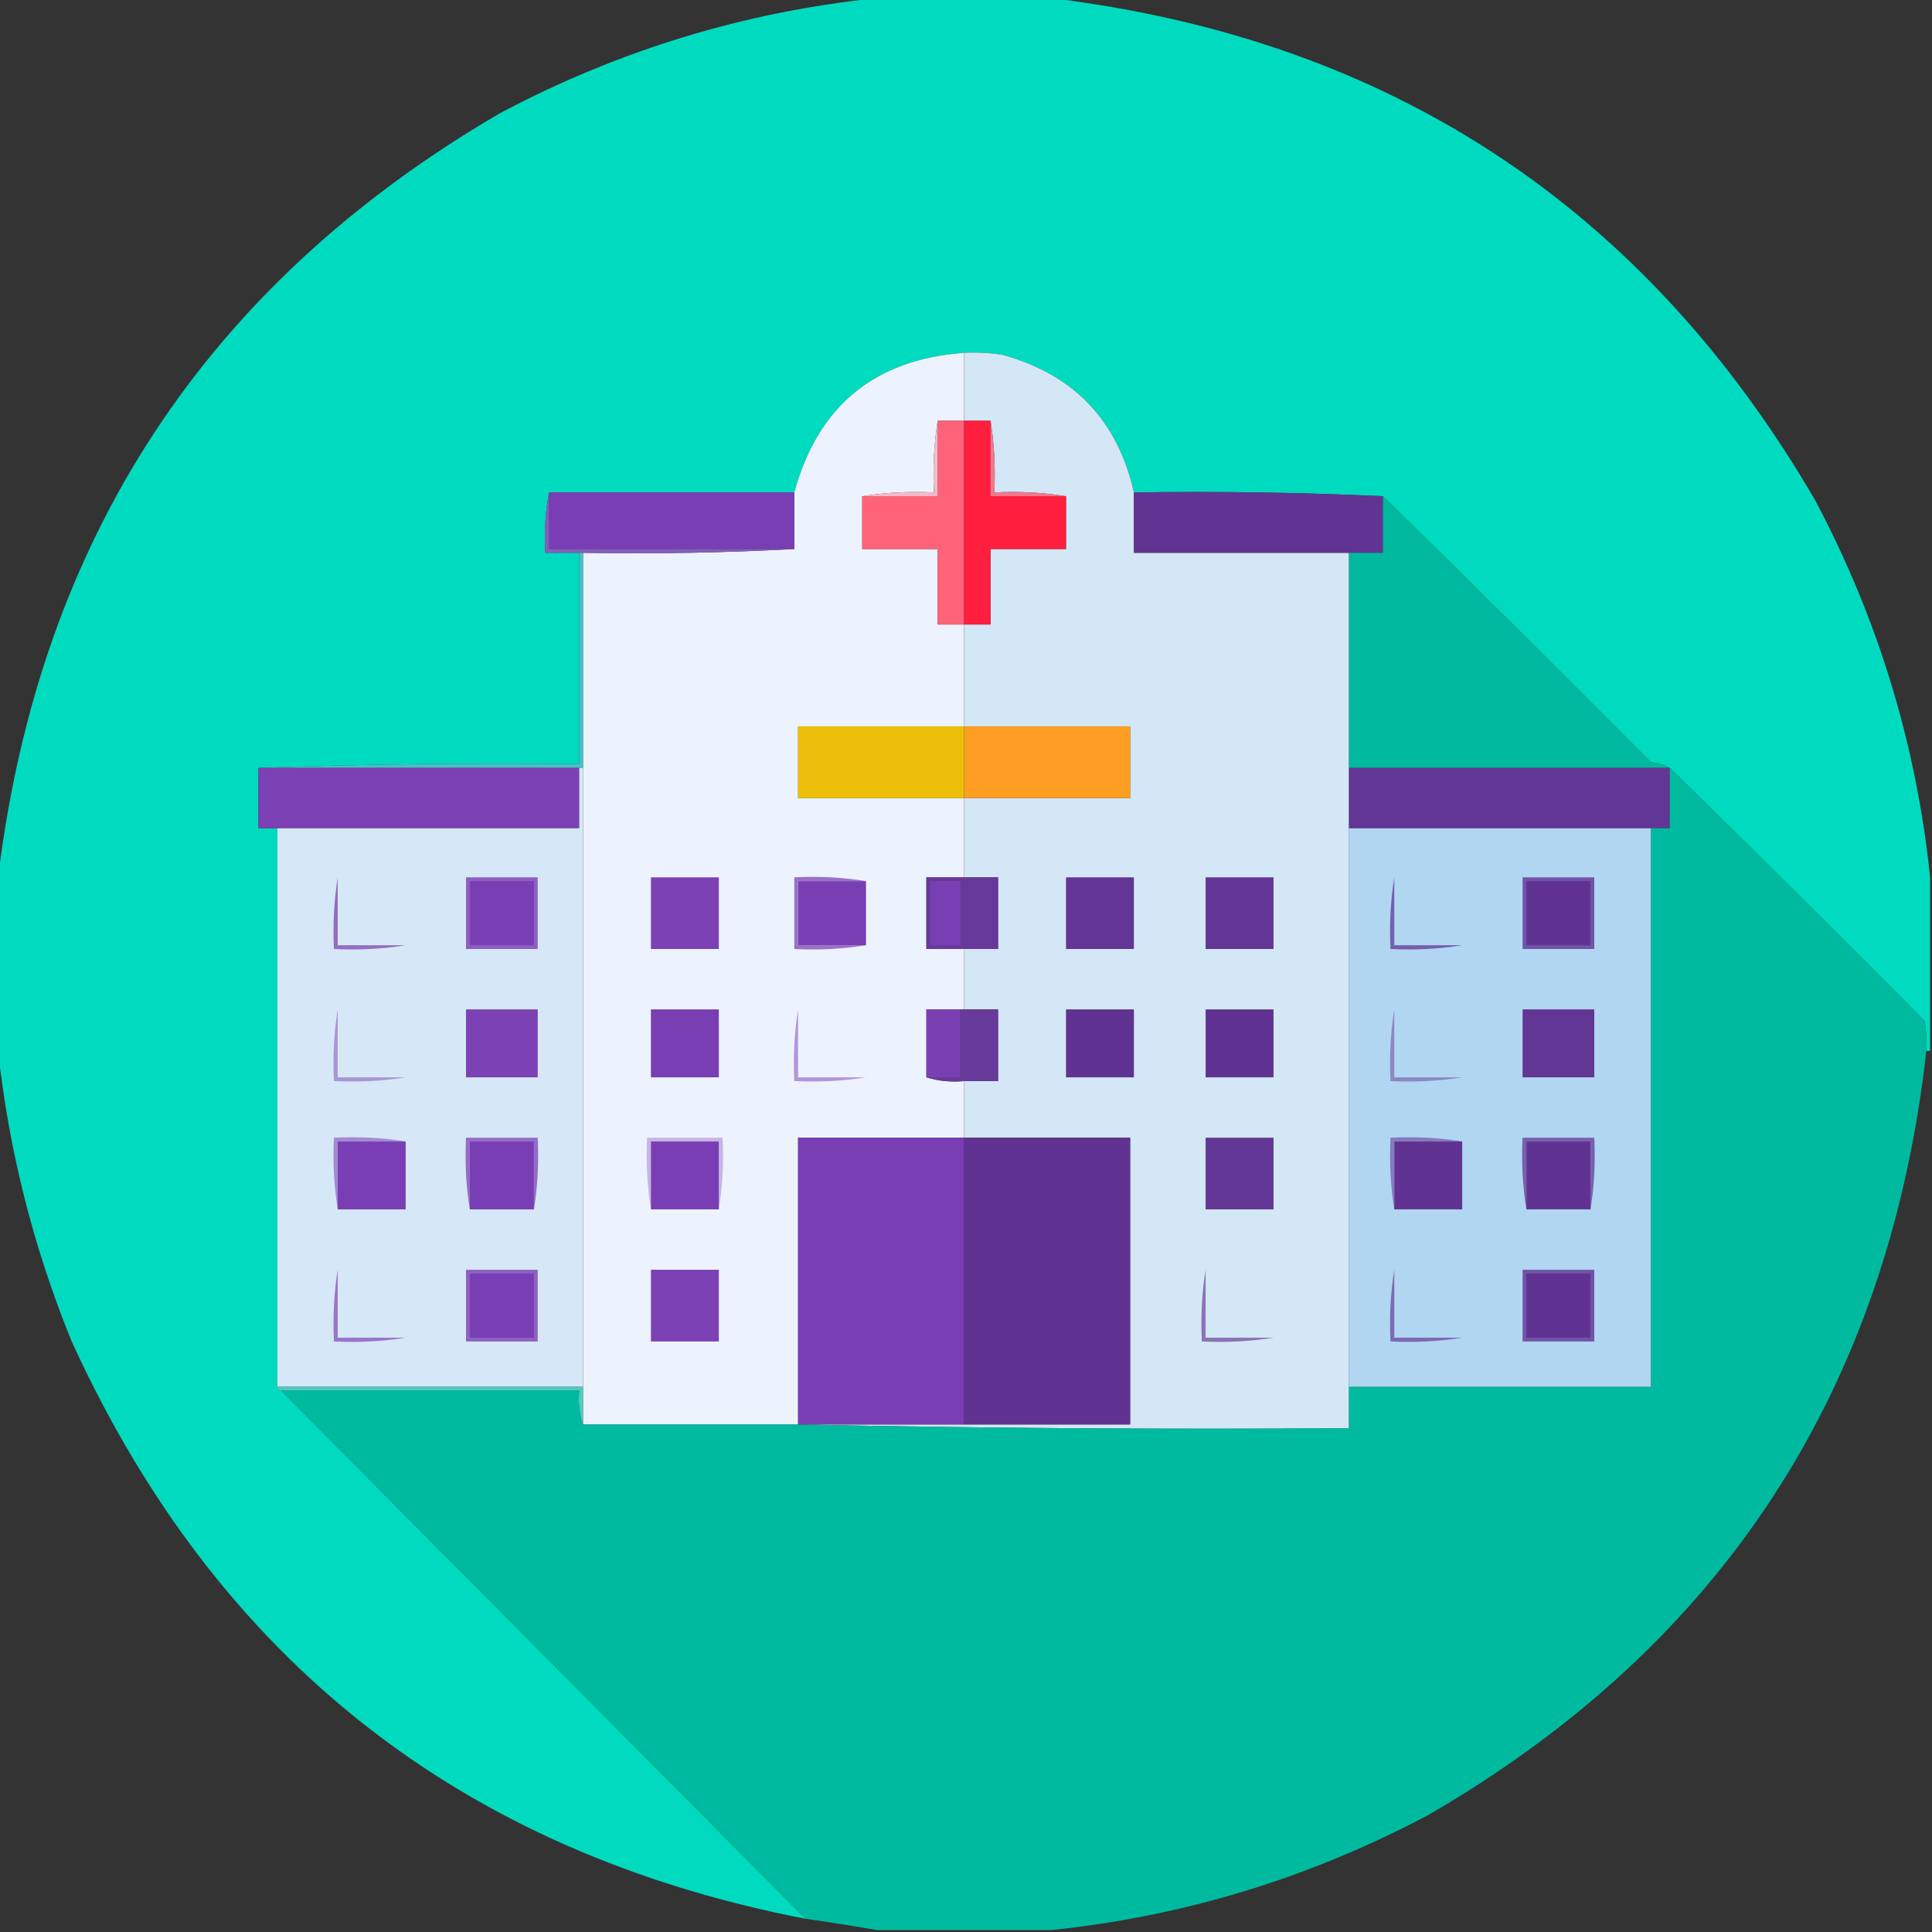 <svg width="512" height="512" viewBox="0 0 512 512" fill="none" xmlns="http://www.w3.org/2000/svg">
<rect x="0" y="0" width="512" height="512" fill="#333333" stroke="none"/>
<g clip-path="url(#clip0_118_1281)">
<path opacity="0.995" fill-rule="evenodd" clip-rule="evenodd" d="M232.5 -0.5C247.833 -0.5 263.167 -0.5 278.5 -0.5C368.144 10.388 435.644 54.721 481 132.5C497.695 163.971 507.861 197.304 511.5 232.5C511.5 247.833 511.5 263.167 511.5 278.5C511.167 278.5 510.833 278.5 510.5 278.5C510.664 275.813 510.497 273.146 510 270.5C487.632 247.965 465.132 225.632 442.5 203.5C441.048 202.698 439.382 202.198 437.5 202C413.965 178.298 390.299 154.798 366.5 131.5C344.673 130.503 322.673 130.169 300.5 130.5C296.144 111.311 284.478 99.144 265.5 94C262.183 93.502 258.85 93.335 255.5 93.5C231.758 95.245 216.758 107.579 210.5 130.5C188.833 130.5 167.167 130.5 145.5 130.5C144.512 135.64 144.179 140.974 144.5 146.5C147.5 146.5 150.5 146.5 153.5 146.5C153.5 165.167 153.5 183.833 153.5 202.5C124.995 202.169 96.662 202.502 68.5 203.5C68.5 208.833 68.5 214.167 68.5 219.5C70.167 219.5 71.833 219.5 73.5 219.5C73.5 268.833 73.5 318.167 73.5 367.5C73.5 368.167 73.833 368.5 74.5 368.5C120.833 415.167 167.167 461.833 213.5 508.5C122.357 490.848 57.524 439.848 19 355.5C8.864 330.621 2.364 304.954 -0.5 278.5C-0.5 263.167 -0.5 247.833 -0.5 232.5C10.387 142.857 54.721 75.357 132.5 30C163.971 13.305 197.304 3.139 232.5 -0.5Z" fill="#00DCC0"/>
<path fill-rule="evenodd" clip-rule="evenodd" d="M255.5 93.5C255.5 99.5 255.5 105.5 255.5 111.5C253.167 111.5 250.833 111.5 248.5 111.5C247.51 117.645 247.177 123.978 247.5 130.5C240.978 130.177 234.645 130.51 228.5 131.5C228.5 136.167 228.5 140.833 228.5 145.5C235.167 145.5 241.833 145.5 248.5 145.5C248.5 152.167 248.5 158.833 248.5 165.5C250.833 165.5 253.167 165.5 255.5 165.5C255.5 174.5 255.5 183.5 255.5 192.5C240.833 192.5 226.167 192.5 211.5 192.5C211.5 198.833 211.5 205.167 211.5 211.5C226.167 211.5 240.833 211.5 255.5 211.5C255.5 218.5 255.5 225.5 255.5 232.5C252.167 232.5 248.833 232.5 245.5 232.5C245.5 238.833 245.5 245.167 245.5 251.5C248.833 251.5 252.167 251.5 255.5 251.5C255.5 256.833 255.5 262.167 255.5 267.5C255.167 267.5 254.833 267.5 254.5 267.5C251.5 267.5 248.5 267.5 245.5 267.5C245.5 273.5 245.5 279.5 245.5 285.5C248.625 286.479 251.958 286.813 255.5 286.5C255.5 291.5 255.5 296.5 255.5 301.5C240.833 301.5 226.167 301.5 211.5 301.5C211.5 326.833 211.5 352.167 211.5 377.5C192.5 377.5 173.5 377.5 154.5 377.5C154.5 374.167 154.5 370.833 154.5 367.5C154.5 312.833 154.5 258.167 154.5 203.5C154.5 184.5 154.5 165.5 154.5 146.5C173.341 146.83 192.007 146.497 210.5 145.5C210.5 140.5 210.5 135.5 210.5 130.5C216.758 107.579 231.758 95.245 255.5 93.5Z" fill="#EDF3FE"/>
<path fill-rule="evenodd" clip-rule="evenodd" d="M255.5 93.5C258.85 93.335 262.183 93.502 265.5 94C284.478 99.144 296.144 111.311 300.5 130.5C300.5 135.833 300.5 141.167 300.5 146.5C319.5 146.5 338.5 146.5 357.5 146.5C357.5 165.5 357.5 184.5 357.5 203.5C357.5 208.833 357.5 214.167 357.5 219.5C357.5 268.833 357.5 318.167 357.5 367.5C357.5 371.167 357.5 374.833 357.5 378.5C308.664 378.832 259.997 378.499 211.5 377.5C226.167 377.5 240.833 377.5 255.5 377.5C270.167 377.5 284.833 377.5 299.5 377.5C299.5 352.167 299.5 326.833 299.5 301.5C284.833 301.5 270.167 301.5 255.5 301.5C255.5 296.5 255.5 291.5 255.5 286.5C258.5 286.5 261.5 286.5 264.5 286.5C264.5 280.167 264.5 273.833 264.5 267.5C261.5 267.5 258.5 267.5 255.5 267.5C255.5 262.167 255.5 256.833 255.5 251.5C258.5 251.5 261.5 251.5 264.5 251.5C264.5 245.167 264.5 238.833 264.5 232.5C261.5 232.5 258.5 232.5 255.5 232.5C255.5 225.5 255.5 218.5 255.5 211.5C270.167 211.5 284.833 211.5 299.5 211.5C299.5 205.167 299.5 198.833 299.5 192.5C284.833 192.5 270.167 192.5 255.5 192.5C255.5 183.5 255.5 174.5 255.5 165.5C257.833 165.5 260.167 165.5 262.5 165.5C262.5 158.833 262.5 152.167 262.5 145.5C269.167 145.5 275.833 145.5 282.5 145.5C282.5 140.833 282.5 136.167 282.5 131.5C276.355 130.51 270.022 130.177 263.5 130.5C263.823 123.978 263.49 117.645 262.5 111.5C260.167 111.5 257.833 111.5 255.5 111.5C255.5 105.5 255.5 99.5 255.5 93.5Z" fill="#D4E7F6"/>
<path fill-rule="evenodd" clip-rule="evenodd" d="M248.5 111.5C250.833 111.5 253.167 111.5 255.5 111.5C255.5 129.5 255.5 147.5 255.5 165.5C253.167 165.5 250.833 165.5 248.5 165.5C248.5 158.833 248.5 152.167 248.5 145.5C241.833 145.5 235.167 145.5 228.5 145.5C228.5 140.833 228.5 136.167 228.5 131.5C235.167 131.5 241.833 131.5 248.5 131.5C248.5 124.833 248.5 118.167 248.5 111.5Z" fill="#FE6379"/>
<path fill-rule="evenodd" clip-rule="evenodd" d="M255.5 111.5C257.833 111.5 260.167 111.5 262.5 111.5C262.5 118.167 262.5 124.833 262.5 131.5C269.167 131.5 275.833 131.5 282.5 131.5C282.5 136.167 282.5 140.833 282.5 145.5C275.833 145.5 269.167 145.5 262.5 145.5C262.5 152.167 262.5 158.833 262.5 165.5C260.167 165.5 257.833 165.5 255.5 165.5C255.5 147.5 255.5 129.5 255.5 111.5Z" fill="#FE1F3E"/>
<path fill-rule="evenodd" clip-rule="evenodd" d="M145.5 130.5C167.167 130.5 188.833 130.5 210.5 130.5C210.5 135.5 210.5 140.5 210.5 145.5C188.833 145.5 167.167 145.5 145.5 145.5C145.5 140.5 145.5 135.5 145.5 130.5Z" fill="#7A3EB4"/>
<path fill-rule="evenodd" clip-rule="evenodd" d="M248.5 111.5C248.5 118.167 248.5 124.833 248.5 131.5C241.833 131.5 235.167 131.5 228.5 131.5C234.645 130.51 240.978 130.177 247.5 130.5C247.177 123.978 247.51 117.645 248.5 111.5Z" fill="#F5B9C8"/>
<path fill-rule="evenodd" clip-rule="evenodd" d="M262.5 111.5C263.49 117.645 263.823 123.978 263.5 130.5C270.022 130.177 276.355 130.51 282.5 131.5C275.833 131.5 269.167 131.5 262.5 131.5C262.5 124.833 262.5 118.167 262.5 111.5Z" fill="#F0788E"/>
<path fill-rule="evenodd" clip-rule="evenodd" d="M300.5 130.5C322.673 130.169 344.673 130.503 366.5 131.5C366.5 136.5 366.5 141.5 366.5 146.5C363.5 146.5 360.5 146.5 357.5 146.5C338.5 146.5 319.5 146.5 300.5 146.5C300.5 141.167 300.5 135.833 300.5 130.5Z" fill="#613393"/>
<path fill-rule="evenodd" clip-rule="evenodd" d="M366.5 131.5C390.299 154.798 413.965 178.298 437.5 202C439.382 202.198 441.048 202.698 442.5 203.5C414.167 203.5 385.833 203.5 357.5 203.5C357.5 184.5 357.5 165.5 357.5 146.5C360.5 146.5 363.5 146.5 366.5 146.5C366.5 141.5 366.5 136.5 366.5 131.5Z" fill="#01B99F"/>
<path fill-rule="evenodd" clip-rule="evenodd" d="M145.5 130.5C145.5 135.5 145.5 140.5 145.5 145.5C167.167 145.5 188.833 145.5 210.5 145.5C192.007 146.497 173.341 146.83 154.5 146.5C154.167 146.5 153.833 146.5 153.5 146.5C150.5 146.5 147.5 146.5 144.5 146.5C144.179 140.974 144.512 135.64 145.5 130.5Z" fill="#825FBD"/>
<path fill-rule="evenodd" clip-rule="evenodd" d="M255.5 192.5C270.167 192.5 284.833 192.5 299.5 192.5C299.5 198.833 299.5 205.167 299.5 211.5C284.833 211.5 270.167 211.5 255.5 211.5C255.5 205.167 255.5 198.833 255.5 192.5Z" fill="#FE9E22"/>
<path fill-rule="evenodd" clip-rule="evenodd" d="M255.5 192.5C255.5 198.833 255.5 205.167 255.5 211.5C240.833 211.5 226.167 211.5 211.5 211.5C211.5 205.167 211.5 198.833 211.5 192.5C226.167 192.5 240.833 192.5 255.5 192.5Z" fill="#EDBF0A"/>
<path fill-rule="evenodd" clip-rule="evenodd" d="M153.5 146.5C153.833 146.5 154.167 146.5 154.5 146.5C154.5 165.5 154.5 184.5 154.5 203.5C154.167 203.5 153.833 203.5 153.5 203.5C125.167 203.5 96.833 203.5 68.5 203.5C96.662 202.502 124.995 202.169 153.5 202.5C153.5 183.833 153.5 165.167 153.5 146.5Z" fill="#47C0C8"/>
<path fill-rule="evenodd" clip-rule="evenodd" d="M68.5 203.5C96.833 203.5 125.167 203.5 153.5 203.5C153.5 208.833 153.5 214.167 153.5 219.5C126.833 219.5 100.167 219.5 73.5 219.5C71.833 219.5 70.167 219.5 68.5 219.5C68.5 214.167 68.5 208.833 68.5 203.5Z" fill="#7B41B5"/>
<path fill-rule="evenodd" clip-rule="evenodd" d="M357.5 203.5C385.833 203.5 414.167 203.5 442.5 203.5C442.5 208.833 442.5 214.167 442.5 219.5C440.833 219.5 439.167 219.5 437.5 219.5C410.833 219.5 384.167 219.5 357.5 219.5C357.5 214.167 357.5 208.833 357.5 203.5Z" fill="#623694"/>
<path fill-rule="evenodd" clip-rule="evenodd" d="M442.5 203.5C465.132 225.632 487.632 247.965 510 270.5C510.497 273.146 510.664 275.813 510.5 278.5C500.417 368.362 456.417 435.862 378.5 481C347.029 497.695 313.696 507.861 278.5 511.5C263.167 511.5 247.833 511.5 232.5 511.5C226.3 510.429 219.967 509.429 213.5 508.5C167.167 461.833 120.833 415.167 74.5 368.5C100.833 368.5 127.167 368.5 153.5 368.5C153.19 371.713 153.523 374.713 154.5 377.5C173.5 377.5 192.5 377.5 211.5 377.5C259.997 378.499 308.664 378.832 357.5 378.5C357.5 374.833 357.5 371.167 357.5 367.5C384.167 367.5 410.833 367.5 437.5 367.5C437.5 318.167 437.5 268.833 437.5 219.5C439.167 219.5 440.833 219.5 442.5 219.5C442.5 214.167 442.5 208.833 442.5 203.5Z" fill="#00BAA0"/>
<path fill-rule="evenodd" clip-rule="evenodd" d="M153.5 203.5C153.833 203.5 154.167 203.5 154.5 203.5C154.5 258.167 154.5 312.833 154.5 367.5C127.5 367.5 100.5 367.5 73.5 367.5C73.5 318.167 73.5 268.833 73.5 219.5C100.167 219.5 126.833 219.5 153.5 219.5C153.5 214.167 153.5 208.833 153.5 203.5Z" fill="#D6E8F7"/>
<path fill-rule="evenodd" clip-rule="evenodd" d="M357.5 219.5C384.167 219.5 410.833 219.5 437.5 219.5C437.5 268.833 437.5 318.167 437.5 367.5C410.833 367.5 384.167 367.5 357.5 367.5C357.5 318.167 357.5 268.833 357.5 219.5Z" fill="#B1D6F2"/>
<path fill-rule="evenodd" clip-rule="evenodd" d="M172.5 232.5C178.5 232.5 184.5 232.5 190.5 232.5C190.5 238.833 190.5 245.167 190.5 251.5C184.5 251.5 178.5 251.5 172.5 251.5C172.5 245.167 172.5 238.833 172.5 232.5Z" fill="#7C41B5"/>
<path fill-rule="evenodd" clip-rule="evenodd" d="M229.5 233.5C223.5 233.5 217.5 233.5 211.5 233.5C211.5 239.167 211.5 244.833 211.5 250.5C217.5 250.5 223.5 250.5 229.5 250.5C223.355 251.49 217.022 251.823 210.5 251.5C210.5 245.167 210.5 238.833 210.5 232.5C217.022 232.177 223.355 232.51 229.5 233.5Z" fill="#9970C8"/>
<path fill-rule="evenodd" clip-rule="evenodd" d="M229.5 233.5C229.5 239.167 229.5 244.833 229.5 250.5C223.5 250.5 217.5 250.5 211.5 250.5C211.5 244.833 211.5 239.167 211.5 233.5C217.5 233.5 223.5 233.5 229.5 233.5Z" fill="#7A3EB4"/>
<path fill-rule="evenodd" clip-rule="evenodd" d="M255.5 232.5C258.5 232.5 261.5 232.5 264.5 232.5C264.5 238.833 264.5 245.167 264.5 251.5C261.5 251.5 258.5 251.5 255.5 251.5C252.167 251.5 248.833 251.5 245.5 251.5C245.5 245.167 245.5 238.833 245.5 232.5C248.833 232.5 252.167 232.5 255.5 232.5Z" fill="#67399A"/>
<path fill-rule="evenodd" clip-rule="evenodd" d="M246.5 233.5C249.167 233.5 251.833 233.5 254.5 233.5C254.5 239.167 254.5 244.833 254.5 250.5C251.833 250.5 249.167 250.5 246.5 250.5C246.5 244.833 246.5 239.167 246.5 233.5Z" fill="#793EB4"/>
<path fill-rule="evenodd" clip-rule="evenodd" d="M282.5 232.5C288.5 232.5 294.5 232.5 300.5 232.5C300.5 238.833 300.5 245.167 300.5 251.5C294.5 251.5 288.5 251.5 282.5 251.5C282.5 245.167 282.5 238.833 282.5 232.5Z" fill="#633695"/>
<path fill-rule="evenodd" clip-rule="evenodd" d="M319.5 232.5C325.5 232.5 331.5 232.5 337.5 232.5C337.5 238.833 337.5 245.167 337.5 251.5C331.5 251.5 325.5 251.5 319.5 251.5C319.5 245.167 319.5 238.833 319.5 232.5Z" fill="#633695"/>
<path fill-rule="evenodd" clip-rule="evenodd" d="M89.5 232.5C89.5 238.5 89.5 244.5 89.5 250.5C95.5 250.5 101.5 250.5 107.5 250.5C101.355 251.49 95.022 251.823 88.5 251.5C88.176 244.978 88.51 238.645 89.5 232.5Z" fill="#936DC6"/>
<path fill-rule="evenodd" clip-rule="evenodd" d="M123.5 232.5C129.833 232.5 136.167 232.5 142.5 232.5C142.5 238.833 142.5 245.167 142.5 251.5C136.167 251.5 129.833 251.5 123.5 251.5C123.5 245.167 123.5 238.833 123.5 232.5Z" fill="#8C60C2"/>
<path fill-rule="evenodd" clip-rule="evenodd" d="M124.5 233.5C130.167 233.5 135.833 233.5 141.5 233.5C141.5 239.167 141.5 244.833 141.5 250.5C135.833 250.5 130.167 250.5 124.5 250.5C124.5 244.833 124.5 239.167 124.5 233.5Z" fill="#793EB4"/>
<path fill-rule="evenodd" clip-rule="evenodd" d="M369.5 232.5C369.5 238.5 369.5 244.5 369.5 250.5C375.5 250.5 381.5 250.5 387.5 250.5C381.355 251.49 375.022 251.823 368.5 251.5C368.177 244.978 368.51 238.645 369.5 232.5Z" fill="#765FAD"/>
<path fill-rule="evenodd" clip-rule="evenodd" d="M403.5 232.5C409.833 232.5 416.167 232.5 422.5 232.5C422.5 238.833 422.5 245.167 422.5 251.5C416.167 251.5 409.833 251.5 403.5 251.5C403.5 245.167 403.5 238.833 403.5 232.5Z" fill="#7154A6"/>
<path fill-rule="evenodd" clip-rule="evenodd" d="M404.5 233.5C410.167 233.5 415.833 233.5 421.5 233.5C421.5 239.167 421.5 244.833 421.5 250.5C415.833 250.5 410.167 250.5 404.5 250.5C404.5 244.833 404.5 239.167 404.5 233.5Z" fill="#603393"/>
<path fill-rule="evenodd" clip-rule="evenodd" d="M123.5 267.5C129.833 267.5 136.167 267.5 142.5 267.5C142.5 273.5 142.5 279.5 142.5 285.5C136.167 285.5 129.833 285.5 123.5 285.5C123.5 279.5 123.5 273.5 123.5 267.5Z" fill="#7B41B5"/>
<path fill-rule="evenodd" clip-rule="evenodd" d="M172.5 267.5C178.5 267.5 184.5 267.5 190.5 267.5C190.5 273.5 190.5 279.5 190.5 285.5C184.5 285.5 178.5 285.5 172.5 285.5C172.5 279.5 172.5 273.5 172.5 267.5Z" fill="#793EB4"/>
<path fill-rule="evenodd" clip-rule="evenodd" d="M254.5 267.5C254.5 273.5 254.5 279.5 254.5 285.5C251.5 285.5 248.5 285.5 245.5 285.5C245.5 279.5 245.5 273.5 245.5 267.5C248.5 267.5 251.5 267.5 254.5 267.5Z" fill="#7B3FB4"/>
<path fill-rule="evenodd" clip-rule="evenodd" d="M254.5 267.5C254.833 267.5 255.167 267.5 255.5 267.5C258.5 267.5 261.5 267.5 264.5 267.5C264.5 273.833 264.5 280.167 264.5 286.5C261.5 286.5 258.5 286.5 255.5 286.5C251.958 286.813 248.625 286.479 245.5 285.5C248.5 285.5 251.5 285.5 254.5 285.5C254.5 279.5 254.5 273.5 254.5 267.5Z" fill="#683B9A"/>
<path fill-rule="evenodd" clip-rule="evenodd" d="M282.5 267.5C288.5 267.5 294.5 267.5 300.5 267.5C300.5 273.5 300.5 279.5 300.5 285.5C294.5 285.5 288.5 285.5 282.5 285.5C282.5 279.5 282.5 273.5 282.5 267.5Z" fill="#603393"/>
<path fill-rule="evenodd" clip-rule="evenodd" d="M319.5 267.5C325.5 267.5 331.5 267.5 337.5 267.5C337.5 273.5 337.5 279.5 337.5 285.5C331.5 285.5 325.5 285.5 319.5 285.5C319.5 279.5 319.5 273.5 319.5 267.5Z" fill="#603393"/>
<path fill-rule="evenodd" clip-rule="evenodd" d="M403.5 267.5C409.833 267.5 416.167 267.5 422.5 267.5C422.5 273.5 422.5 279.5 422.5 285.5C416.167 285.5 409.833 285.5 403.5 285.5C403.5 279.5 403.5 273.5 403.5 267.5Z" fill="#623694"/>
<path fill-rule="evenodd" clip-rule="evenodd" d="M89.5 267.5C89.5 273.5 89.5 279.5 89.5 285.5C95.5 285.5 101.5 285.5 107.5 285.5C101.355 286.49 95.022 286.823 88.5 286.5C88.176 279.978 88.51 273.645 89.5 267.5Z" fill="#A996D7"/>
<path fill-rule="evenodd" clip-rule="evenodd" d="M211.5 267.5C211.5 273.5 211.5 279.5 211.5 285.5C217.5 285.5 223.5 285.5 229.5 285.5C223.355 286.49 217.022 286.823 210.5 286.5C210.177 279.978 210.51 273.645 211.5 267.5Z" fill="#B396D8"/>
<path fill-rule="evenodd" clip-rule="evenodd" d="M369.5 267.5C369.5 273.5 369.5 279.5 369.5 285.5C375.5 285.5 381.5 285.5 387.5 285.5C381.355 286.49 375.022 286.823 368.5 286.5C368.177 279.978 368.51 273.645 369.5 267.5Z" fill="#8B88C4"/>
<path fill-rule="evenodd" clip-rule="evenodd" d="M255.5 301.5C255.5 326.833 255.5 352.167 255.5 377.5C240.833 377.5 226.167 377.5 211.5 377.5C211.5 352.167 211.5 326.833 211.5 301.5C226.167 301.5 240.833 301.5 255.5 301.5Z" fill="#793EB4"/>
<path fill-rule="evenodd" clip-rule="evenodd" d="M255.5 301.5C270.167 301.5 284.833 301.5 299.5 301.5C299.5 326.833 299.5 352.167 299.5 377.5C284.833 377.5 270.167 377.5 255.5 377.5C255.5 352.167 255.5 326.833 255.5 301.5Z" fill="#603393"/>
<path fill-rule="evenodd" clip-rule="evenodd" d="M107.5 302.5C101.5 302.5 95.5 302.5 89.5 302.5C89.5 308.5 89.5 314.5 89.5 320.5C88.51 314.355 88.176 308.022 88.5 301.5C95.022 301.177 101.355 301.51 107.5 302.5Z" fill="#A38AD2"/>
<path fill-rule="evenodd" clip-rule="evenodd" d="M107.5 302.5C107.5 308.5 107.5 314.5 107.5 320.5C101.5 320.5 95.5 320.5 89.5 320.5C89.5 314.5 89.5 308.5 89.5 302.5C95.5 302.5 101.5 302.5 107.5 302.5Z" fill="#793EB4"/>
<path fill-rule="evenodd" clip-rule="evenodd" d="M141.5 320.5C141.5 314.5 141.5 308.5 141.5 302.5C135.833 302.5 130.167 302.5 124.5 302.5C124.5 308.5 124.5 314.5 124.5 320.5C123.51 314.355 123.177 308.022 123.5 301.5C129.833 301.5 136.167 301.5 142.5 301.5C142.823 308.022 142.49 314.355 141.5 320.5Z" fill="#936DC7"/>
<path fill-rule="evenodd" clip-rule="evenodd" d="M141.5 320.5C135.833 320.5 130.167 320.5 124.5 320.5C124.5 314.5 124.5 308.5 124.5 302.5C130.167 302.5 135.833 302.5 141.5 302.5C141.5 308.5 141.5 314.5 141.5 320.5Z" fill="#793EB4"/>
<path fill-rule="evenodd" clip-rule="evenodd" d="M190.5 320.5C190.5 314.5 190.5 308.5 190.5 302.5C184.5 302.5 178.5 302.5 172.5 302.5C172.5 308.5 172.5 314.5 172.5 320.5C171.51 314.355 171.177 308.022 171.5 301.5C178.167 301.5 184.833 301.5 191.5 301.5C191.823 308.022 191.49 314.355 190.5 320.5Z" fill="#C5B4E4"/>
<path fill-rule="evenodd" clip-rule="evenodd" d="M190.5 320.5C184.5 320.5 178.5 320.5 172.5 320.5C172.5 314.5 172.5 308.5 172.5 302.5C178.5 302.5 184.5 302.5 190.5 302.5C190.5 308.5 190.5 314.5 190.5 320.5Z" fill="#793EB4"/>
<path fill-rule="evenodd" clip-rule="evenodd" d="M319.5 301.5C325.5 301.5 331.5 301.5 337.5 301.5C337.5 307.833 337.5 314.167 337.5 320.5C331.5 320.5 325.5 320.5 319.5 320.5C319.5 314.167 319.5 307.833 319.5 301.5Z" fill="#633795"/>
<path fill-rule="evenodd" clip-rule="evenodd" d="M387.5 302.5C381.5 302.5 375.5 302.5 369.5 302.5C369.5 308.5 369.5 314.5 369.5 320.5C368.51 314.355 368.177 308.022 368.5 301.5C375.022 301.177 381.355 301.51 387.5 302.5Z" fill="#857BBD"/>
<path fill-rule="evenodd" clip-rule="evenodd" d="M387.5 302.5C387.5 308.5 387.5 314.5 387.5 320.5C381.5 320.5 375.5 320.5 369.5 320.5C369.5 314.5 369.5 308.5 369.5 302.5C375.5 302.5 381.5 302.5 387.5 302.5Z" fill="#603393"/>
<path fill-rule="evenodd" clip-rule="evenodd" d="M421.5 320.5C421.5 314.5 421.5 308.5 421.5 302.5C415.833 302.5 410.167 302.5 404.5 302.5C404.5 308.5 404.5 314.5 404.5 320.5C403.51 314.355 403.177 308.022 403.5 301.5C409.833 301.5 416.167 301.5 422.5 301.5C422.823 308.022 422.49 314.355 421.5 320.5Z" fill="#7760AD"/>
<path fill-rule="evenodd" clip-rule="evenodd" d="M421.5 320.5C415.833 320.5 410.167 320.5 404.5 320.5C404.5 314.5 404.5 308.5 404.5 302.5C410.167 302.5 415.833 302.5 421.5 302.5C421.5 308.5 421.5 314.5 421.5 320.5Z" fill="#603393"/>
<path fill-rule="evenodd" clip-rule="evenodd" d="M123.5 336.5C129.833 336.5 136.167 336.5 142.5 336.5C142.5 342.833 142.5 349.167 142.5 355.5C136.167 355.5 129.833 355.5 123.5 355.5C123.5 349.167 123.5 342.833 123.5 336.5Z" fill="#8D61C2"/>
<path fill-rule="evenodd" clip-rule="evenodd" d="M124.5 337.5C130.167 337.5 135.833 337.5 141.5 337.5C141.5 343.167 141.5 348.833 141.5 354.5C135.833 354.5 130.167 354.5 124.5 354.5C124.5 348.833 124.5 343.167 124.5 337.5Z" fill="#793EB4"/>
<path fill-rule="evenodd" clip-rule="evenodd" d="M172.5 336.5C178.5 336.5 184.5 336.5 190.5 336.5C190.5 342.833 190.5 349.167 190.5 355.5C184.5 355.5 178.5 355.5 172.5 355.5C172.5 349.167 172.5 342.833 172.5 336.5Z" fill="#7C41B5"/>
<path fill-rule="evenodd" clip-rule="evenodd" d="M403.5 336.5C409.833 336.5 416.167 336.5 422.5 336.5C422.5 342.833 422.5 349.167 422.5 355.5C416.167 355.5 409.833 355.5 403.5 355.5C403.5 349.167 403.5 342.833 403.5 336.5Z" fill="#7254A6"/>
<path fill-rule="evenodd" clip-rule="evenodd" d="M404.5 337.5C410.167 337.5 415.833 337.5 421.5 337.5C421.5 343.167 421.5 348.833 421.5 354.5C415.833 354.5 410.167 354.5 404.5 354.5C404.5 348.833 404.5 343.167 404.5 337.5Z" fill="#603393"/>
<path fill-rule="evenodd" clip-rule="evenodd" d="M89.5 336.5C89.5 342.5 89.5 348.5 89.5 354.5C95.5 354.5 101.5 354.5 107.5 354.5C101.355 355.49 95.022 355.823 88.5 355.5C88.176 348.978 88.51 342.645 89.5 336.5Z" fill="#9877CA"/>
<path fill-rule="evenodd" clip-rule="evenodd" d="M319.5 336.5C319.5 342.5 319.5 348.5 319.5 354.5C325.5 354.5 331.5 354.5 337.5 354.5C331.355 355.49 325.022 355.823 318.5 355.5C318.177 348.978 318.51 342.645 319.5 336.5Z" fill="#8B74B6"/>
<path fill-rule="evenodd" clip-rule="evenodd" d="M369.5 336.5C369.5 342.5 369.5 348.5 369.5 354.5C375.5 354.5 381.5 354.5 387.5 354.5C381.355 355.49 375.022 355.823 368.5 355.5C368.177 348.978 368.51 342.645 369.5 336.5Z" fill="#7C6AB2"/>
<path fill-rule="evenodd" clip-rule="evenodd" d="M73.5 367.5C100.5 367.5 127.5 367.5 154.5 367.5C154.5 370.833 154.5 374.167 154.5 377.5C153.523 374.713 153.19 371.713 153.5 368.5C127.167 368.5 100.833 368.5 74.5 368.5C73.833 368.5 73.5 368.167 73.5 367.5Z" fill="#50CBC0"/>
</g>
<defs>
<clipPath id="clip0_118_1281">
<rect width="512" height="512" fill="white"/>
</clipPath>
</defs>
</svg>

